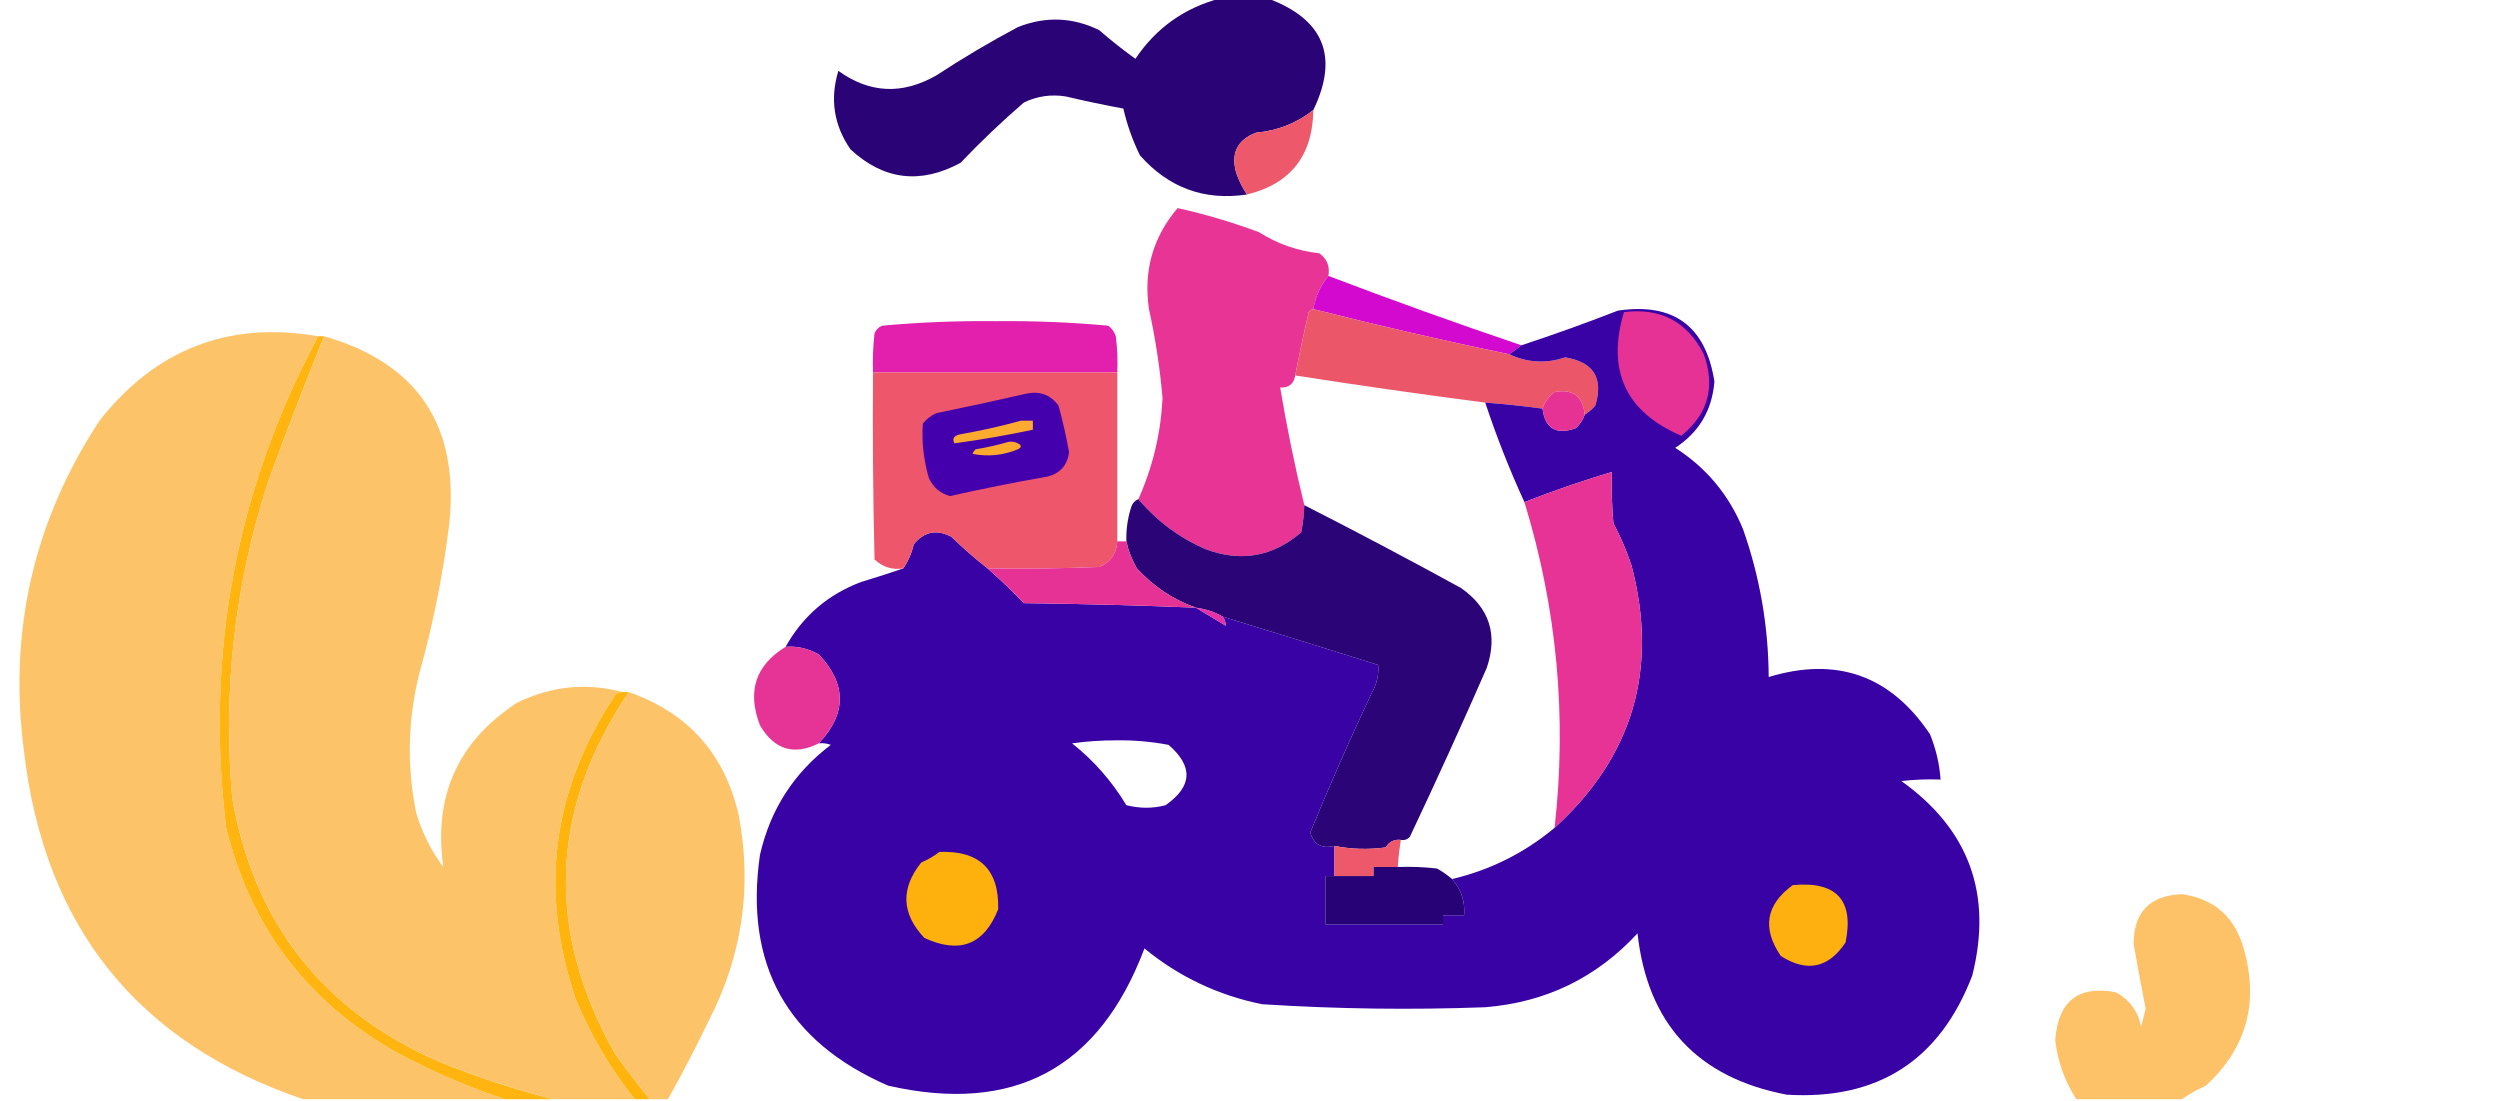 <?xml version="1.0" encoding="UTF-8"?>
<!DOCTYPE svg PUBLIC "-//W3C//DTD SVG 1.1//EN" "http://www.w3.org/Graphics/SVG/1.1/DTD/svg11.dtd">
<svg xmlns="http://www.w3.org/2000/svg" version="1.1" width="829px" height="365px" style="shape-rendering:geometricPrecision; text-rendering:geometricPrecision; image-rendering:optimizeQuality; fill-rule:evenodd; clip-rule:evenodd" xmlns:xlink="http://www.w3.org/1999/xlink">
<g><path style="opacity:0.981" fill="#270075" d="M 404.5,-0.5 C 409.833,-0.5 415.167,-0.5 420.5,-0.5C 439.034,6.446 444.034,18.779 435.5,36.5C 429.979,40.845 423.645,43.345 416.5,44C 410.205,46.425 408.038,50.925 410,57.5C 410.891,60.03 412.058,62.364 413.5,64.5C 399.363,66.62 387.53,62.286 378,51.5C 375.562,46.517 373.728,41.35 372.5,36C 366.135,34.825 359.801,33.492 353.5,32C 348.637,31.192 343.97,31.858 339.5,34C 332.197,40.302 325.197,46.968 318.5,54C 305.171,61.206 293.004,59.706 282,49.5C 276.499,41.507 275.165,32.84 278,23.5C 288.354,30.967 299.187,31.467 310.5,25C 319.239,19.268 328.239,13.935 337.5,9C 346.692,5.35 355.692,5.683 364.5,10C 368.356,13.357 372.356,16.524 376.5,19.5C 383.347,9.315 392.68,2.648 404.5,-0.5 Z"/></g>
<g><path style="opacity:0.986" fill="#ed5769" d="M 435.5,36.5 C 435.303,51.606 427.97,60.94 413.5,64.5C 412.058,62.364 410.891,60.03 410,57.5C 408.038,50.925 410.205,46.425 416.5,44C 423.645,43.345 429.979,40.845 435.5,36.5 Z"/></g>
<g><path style="opacity:0.989" fill="#e73395" d="M 440.5,91.5 C 437.89,94.632 436.223,98.299 435.5,102.5C 434.883,102.611 434.383,102.944 434,103.5C 432.338,110.481 430.838,117.481 429.5,124.5C 429.033,127.297 427.367,128.631 424.5,128.5C 426.699,141.625 429.366,154.625 432.5,167.5C 432.426,170.349 432.092,173.349 431.5,176.5C 421.966,184.688 411.299,186.521 399.5,182C 390.846,178.182 383.512,172.682 377.5,165.5C 382.262,154.86 384.929,143.694 385.5,132C 384.646,122.065 383.146,112.232 381,102.5C 379.132,89.826 382.299,78.66 390.5,69C 399.58,71.023 408.58,73.689 417.5,77C 423.55,80.853 430.217,83.187 437.5,84C 440.039,85.805 441.039,88.305 440.5,91.5 Z"/></g>
<g><path style="opacity:0.991" fill="#d408d0" d="M 440.5,91.5 C 461.606,99.538 482.94,107.204 504.5,114.5C 503.167,115.5 501.833,116.5 500.5,117.5C 478.607,112.941 456.94,107.941 435.5,102.5C 436.223,98.299 437.89,94.632 440.5,91.5 Z"/></g>
<g><path style="opacity:0.994" fill="#ec5669" d="M 435.5,102.5 C 456.94,107.941 478.607,112.941 500.5,117.5C 506.608,120.299 512.775,120.632 519,118.5C 528.44,120.049 531.773,125.383 529,134.5C 527.961,135.71 526.794,136.71 525.5,137.5C 524.882,131.382 521.548,128.882 515.5,130C 513.561,131.432 512.228,133.265 511.5,135.5C 505.188,134.646 498.855,133.979 492.5,133.5C 471.449,130.778 450.449,127.778 429.5,124.5C 430.838,117.481 432.338,110.481 434,103.5C 434.383,102.944 434.883,102.611 435.5,102.5 Z"/></g>
<g><path style="opacity:0.989" fill="#3700a5" d="M 271.5,246.5 C 280.792,236.665 280.792,226.832 271.5,217C 267.815,214.988 264.149,214.155 260.5,214.5C 266.181,204.323 274.515,197.157 285.5,193C 290.311,191.552 294.977,190.052 299.5,188.5C 301.129,186.142 302.295,183.476 303,180.5C 306.42,176.247 310.587,175.413 315.5,178C 319.344,181.743 323.344,185.243 327.5,188.5C 331.605,192.102 335.605,195.935 339.5,200C 358.52,200.231 377.52,200.731 396.5,201.5C 399.825,203.497 403.159,205.497 406.5,207.5C 411.519,213.208 414.686,219.875 416,227.5C 416.749,238.018 416.583,248.518 415.5,259C 416.605,274.918 424.605,285.418 439.5,290.5C 439.5,295.833 439.5,301.167 439.5,306.5C 452.5,306.5 465.5,306.5 478.5,306.5C 478.5,305.5 478.5,304.5 478.5,303.5C 480.833,303.5 483.167,303.5 485.5,303.5C 485.862,298.901 484.529,294.901 481.5,291.5C 494.205,288.481 505.539,282.814 515.5,274.5C 541.512,250.807 550.012,221.807 541,187.5C 539.39,182.669 537.39,178.003 535,173.5C 534.501,167.843 534.334,162.176 534.5,156.5C 524.691,159.436 515.024,162.77 505.5,166.5C 500.609,155.847 496.276,144.847 492.5,133.5C 498.855,133.979 505.188,134.646 511.5,135.5C 512.351,142.103 516.018,144.27 522.5,142C 523.883,140.729 524.883,139.229 525.5,137.5C 526.794,136.71 527.961,135.71 529,134.5C 531.773,125.383 528.44,120.049 519,118.5C 512.775,120.632 506.608,120.299 500.5,117.5C 501.833,116.5 503.167,115.5 504.5,114.5C 515.253,110.959 525.92,107.126 536.5,103C 554.941,100.277 565.608,108.11 568.5,126.5C 567.751,136.004 563.418,143.337 555.5,148.5C 565.806,155.083 573.306,164.083 578,175.5C 583.574,191.352 586.408,207.685 586.5,224.5C 609.102,217.644 626.935,223.977 640,243.5C 641.958,248.329 643.124,253.329 643.5,258.5C 639.154,258.334 634.821,258.501 630.5,259C 652.961,275.041 660.794,296.541 654,323.5C 643.207,351.653 622.707,364.82 592.5,363C 562.827,357.328 546.327,339.495 543,309.5C 529.406,324.213 512.572,332.38 492.5,334C 467.804,334.919 443.138,334.585 418.5,333C 403.916,330.04 390.916,323.873 379.5,314.5C 364.502,354.335 336.169,369.502 294.5,360C 260.948,345.405 246.781,319.905 252,283.5C 255.432,268.42 263.266,256.253 275.5,247C 274.207,246.51 272.873,246.343 271.5,246.5 Z M 405.5,204.5 C 422.711,209.76 439.878,215.093 457,220.5C 457.274,223.649 456.608,226.649 455,229.5C 447.754,244.824 440.921,260.324 434.5,276C 435.578,280.046 438.244,281.546 442.5,280.5C 442.5,283.833 442.5,287.167 442.5,290.5C 441.5,290.5 440.5,290.5 439.5,290.5C 424.605,285.418 416.605,274.918 415.5,259C 416.583,248.518 416.749,238.018 416,227.5C 414.686,219.875 411.519,213.208 406.5,207.5C 406.443,206.391 406.11,205.391 405.5,204.5 Z M 355.5,246.5 C 360.155,245.834 364.988,245.501 370,245.5C 375.913,245.404 381.746,245.904 387.5,247C 395.74,254.121 395.407,260.788 386.5,267C 382.334,268.125 378.001,268.125 373.5,267C 368.694,259.033 362.694,252.199 355.5,246.5 Z"/></g>
<g><path style="opacity:1" fill="#e63295" d="M 538.5,103.5 C 550.666,101.998 559.499,106.665 565,117.5C 568.858,128.41 566.358,137.41 557.5,144.5C 539.066,136.558 532.733,122.892 538.5,103.5 Z"/></g>
<g><path style="opacity:1" fill="#e220ad" d="M 370.5,123.5 C 343.5,123.5 316.5,123.5 289.5,123.5C 289.334,119.154 289.501,114.821 290,110.5C 290.5,109.333 291.333,108.5 292.5,108C 304.933,106.862 317.433,106.362 330,106.5C 342.567,106.362 355.067,106.862 367.5,108C 368.701,108.903 369.535,110.069 370,111.5C 370.499,115.486 370.666,119.486 370.5,123.5 Z"/></g>
<g><path style="opacity:0.996" fill="#fdc369" d="M 105.5,111.5 C 78.182,162.59 68.016,216.924 75,274.5C 83.075,307.481 101.909,332.314 131.5,349C 143.149,355.262 155.149,360.429 167.5,364.5C 145.167,364.5 122.833,364.5 100.5,364.5C 45.679,345.811 14.845,307.478 8,249.5C 2.712,209.589 11.045,172.922 33,139.5C 51.702,115.723 75.868,106.39 105.5,111.5 Z"/></g>
<g><path style="opacity:1" fill="#ffb410" d="M 105.5,111.5 C 106.167,111.5 106.833,111.5 107.5,111.5C 101.054,127.329 94.887,143.329 89,159.5C 77.849,193.703 73.849,228.703 77,264.5C 84.124,305.893 106.958,335.06 145.5,352C 157.978,357.104 170.644,361.271 183.5,364.5C 178.167,364.5 172.833,364.5 167.5,364.5C 155.149,360.429 143.149,355.262 131.5,349C 101.909,332.314 83.075,307.481 75,274.5C 68.016,216.924 78.182,162.59 105.5,111.5 Z"/></g>
<g><path style="opacity:0.997" fill="#fdc369" d="M 107.5,111.5 C 138.479,120.408 152.312,141.075 149,173.5C 146.938,190.416 143.605,207.083 139,223.5C 135.214,238.791 134.88,254.124 138,269.5C 139.946,276.058 142.946,282.058 147,287.5C 143.664,264.014 151.831,245.848 171.5,233C 182.898,227.473 194.565,226.306 206.5,229.5C 205.504,229.414 204.671,229.748 204,230.5C 183.034,261.936 178.701,295.603 191,331.5C 195.986,343.484 202.486,354.484 210.5,364.5C 201.5,364.5 192.5,364.5 183.5,364.5C 170.644,361.271 157.978,357.104 145.5,352C 106.958,335.06 84.124,305.893 77,264.5C 73.849,228.703 77.849,193.703 89,159.5C 94.887,143.329 101.054,127.329 107.5,111.5 Z"/></g>
<g><path style="opacity:0.992" fill="#ec556a" d="M 289.5,123.5 C 316.5,123.5 343.5,123.5 370.5,123.5C 370.5,142.167 370.5,160.833 370.5,179.5C 370.276,183.562 368.276,186.395 364.5,188C 352.171,188.5 339.838,188.667 327.5,188.5C 323.344,185.243 319.344,181.743 315.5,178C 310.587,175.413 306.42,176.247 303,180.5C 302.295,183.476 301.129,186.142 299.5,188.5C 295.808,189.029 292.642,188.029 290,185.5C 289.5,164.836 289.333,144.169 289.5,123.5 Z"/></g>
<g><path style="opacity:1" fill="#e63295" d="M 525.5,137.5 C 524.883,139.229 523.883,140.729 522.5,142C 516.018,144.27 512.351,142.103 511.5,135.5C 512.228,133.265 513.561,131.432 515.5,130C 521.548,128.882 524.882,131.382 525.5,137.5 Z"/></g>
<g><path style="opacity:1" fill="#4400ad" d="M 340.5,130.5 C 344.909,129.618 348.409,130.952 351,134.5C 352.421,139.604 353.588,144.771 354.5,150C 353.937,154.229 351.604,156.895 347.5,158C 336.612,159.911 325.779,162.078 315,164.5C 311.744,163.578 309.411,161.578 308,158.5C 306.282,152.589 305.616,146.589 306,140.5C 307.214,138.951 308.714,137.785 310.5,137C 320.655,134.925 330.655,132.758 340.5,130.5 Z"/></g>
<g><path style="opacity:1" fill="#fdaa30" d="M 338.5,139.5 C 339.833,139.5 341.167,139.5 342.5,139.5C 342.5,140.5 342.5,141.5 342.5,142.5C 333.832,144.333 325.165,145.833 316.5,147C 315.655,145.442 316.321,144.442 318.5,144C 325.367,142.797 332.033,141.297 338.5,139.5 Z"/></g>
<g><path style="opacity:1" fill="#fda92e" d="M 334.5,146.5 C 335.552,146.351 336.552,146.517 337.5,147C 338.833,147.667 338.833,148.333 337.5,149C 332.596,151.019 327.596,151.519 322.5,150.5C 322.709,149.914 323.043,149.414 323.5,149C 327.347,148.367 331.014,147.533 334.5,146.5 Z"/></g>
<g><path style="opacity:0.989" fill="#e63295" d="M 515.5,274.5 C 519.65,237.782 516.317,201.782 505.5,166.5C 515.024,162.77 524.691,159.436 534.5,156.5C 534.334,162.176 534.501,167.843 535,173.5C 537.39,178.003 539.39,182.669 541,187.5C 550.012,221.807 541.512,250.807 515.5,274.5 Z"/></g>
<g><path style="opacity:0.984" fill="#280076" d="M 377.5,165.5 C 383.512,172.682 390.846,178.182 399.5,182C 411.299,186.521 421.966,184.688 431.5,176.5C 432.092,173.349 432.426,170.349 432.5,167.5C 449.938,176.387 467.271,185.553 484.5,195C 493.924,201.608 496.757,210.442 493,221.5C 484.774,240.286 476.274,258.952 467.5,277.5C 466.675,278.386 465.675,278.719 464.5,278.5C 462.319,278.284 460.653,279.117 459.5,281C 453.751,281.785 448.084,281.618 442.5,280.5C 438.244,281.546 435.578,280.046 434.5,276C 440.921,260.324 447.754,244.824 455,229.5C 456.608,226.649 457.274,223.649 457,220.5C 439.878,215.093 422.711,209.76 405.5,204.5C 402.785,202.928 399.785,201.928 396.5,201.5C 388.982,198.815 382.482,194.482 377,188.5C 375.336,185.673 374.17,182.673 373.5,179.5C 373.392,175.753 373.892,172.086 375,168.5C 375.377,167.058 376.21,166.058 377.5,165.5 Z"/></g>
<g><path style="opacity:0.998" fill="#e63295" d="M 370.5,179.5 C 371.5,179.5 372.5,179.5 373.5,179.5C 374.17,182.673 375.336,185.673 377,188.5C 382.482,194.482 388.982,198.815 396.5,201.5C 377.52,200.731 358.52,200.231 339.5,200C 335.605,195.935 331.605,192.102 327.5,188.5C 339.838,188.667 352.171,188.5 364.5,188C 368.276,186.395 370.276,183.562 370.5,179.5 Z"/></g>
<g><path style="opacity:0.96" fill="#e429a4" d="M 396.5,201.5 C 399.785,201.928 402.785,202.928 405.5,204.5C 406.11,205.391 406.443,206.391 406.5,207.5C 403.159,205.497 399.825,203.497 396.5,201.5 Z"/></g>
<g><path style="opacity:0.986" fill="#e63295" d="M 260.5,214.5 C 264.149,214.155 267.815,214.988 271.5,217C 280.792,226.832 280.792,236.665 271.5,246.5C 263.226,250.609 256.726,248.609 252,240.5C 247.684,229.265 250.517,220.598 260.5,214.5 Z"/></g>
<g><path style="opacity:1" fill="#ffb30d" d="M 206.5,229.5 C 207.167,229.5 207.833,229.5 208.5,229.5C 182.29,268.507 180.79,308.507 204,349.5C 207.666,354.661 211.499,359.661 215.5,364.5C 213.833,364.5 212.167,364.5 210.5,364.5C 202.486,354.484 195.986,343.484 191,331.5C 178.701,295.603 183.034,261.936 204,230.5C 204.671,229.748 205.504,229.414 206.5,229.5 Z"/></g>
<g><path style="opacity:0.995" fill="#fdc369" d="M 208.5,229.5 C 228.188,236.36 240.355,250.027 245,270.5C 249.45,294.261 246.117,316.928 235,338.5C 230.742,347.351 226.242,356.017 221.5,364.5C 219.5,364.5 217.5,364.5 215.5,364.5C 211.499,359.661 207.666,354.661 204,349.5C 180.79,308.507 182.29,268.507 208.5,229.5 Z"/></g>
<g><path style="opacity:0.983" fill="#ed5669" d="M 464.5,278.5 C 464.037,281.482 463.704,284.482 463.5,287.5C 460.833,287.5 458.167,287.5 455.5,287.5C 455.5,288.5 455.5,289.5 455.5,290.5C 451.167,290.5 446.833,290.5 442.5,290.5C 442.5,287.167 442.5,283.833 442.5,280.5C 448.084,281.618 453.751,281.785 459.5,281C 460.653,279.117 462.319,278.284 464.5,278.5 Z"/></g>
<g><path style="opacity:1" fill="#feb10c" d="M 311.5,282.5 C 324.827,281.995 331.327,288.328 331,301.5C 326.358,313.276 318.191,316.442 306.5,311C 298.919,302.946 298.586,294.613 305.5,286C 307.727,285.059 309.727,283.892 311.5,282.5 Z"/></g>
<g><path style="opacity:0.994" fill="#270076" d="M 463.5,287.5 C 467.846,287.334 472.179,287.501 476.5,288C 478.346,289.03 480.013,290.196 481.5,291.5C 484.529,294.901 485.862,298.901 485.5,303.5C 483.167,303.5 480.833,303.5 478.5,303.5C 478.5,304.5 478.5,305.5 478.5,306.5C 465.5,306.5 452.5,306.5 439.5,306.5C 439.5,301.167 439.5,295.833 439.5,290.5C 440.5,290.5 441.5,290.5 442.5,290.5C 446.833,290.5 451.167,290.5 455.5,290.5C 455.5,289.5 455.5,288.5 455.5,287.5C 458.167,287.5 460.833,287.5 463.5,287.5 Z"/></g>
<g><path style="opacity:1" fill="#feb010" d="M 594.5,293.5 C 608.992,292.152 614.826,298.485 612,312.5C 606.341,321.028 599.174,322.528 590.5,317C 584.242,307.796 585.575,299.962 594.5,293.5 Z"/></g>
<g><path style="opacity:0.99" fill="#fdc267" d="M 723.5,364.5 C 711.833,364.5 700.167,364.5 688.5,364.5C 684.685,358.556 682.351,352.056 681.5,345C 682.418,332.055 689.085,326.722 701.5,329C 706.149,331.455 708.983,335.288 710,340.5C 710.5,338.5 711,336.5 711.5,334.5C 710.101,327.34 708.768,320.174 707.5,313C 707.547,302.452 712.88,296.952 723.5,296.5C 734.197,298.027 741.031,304.027 744,314.5C 749.146,332.375 744.979,347.542 731.5,360C 728.609,361.274 725.942,362.774 723.5,364.5 Z"/></g>
</svg>
